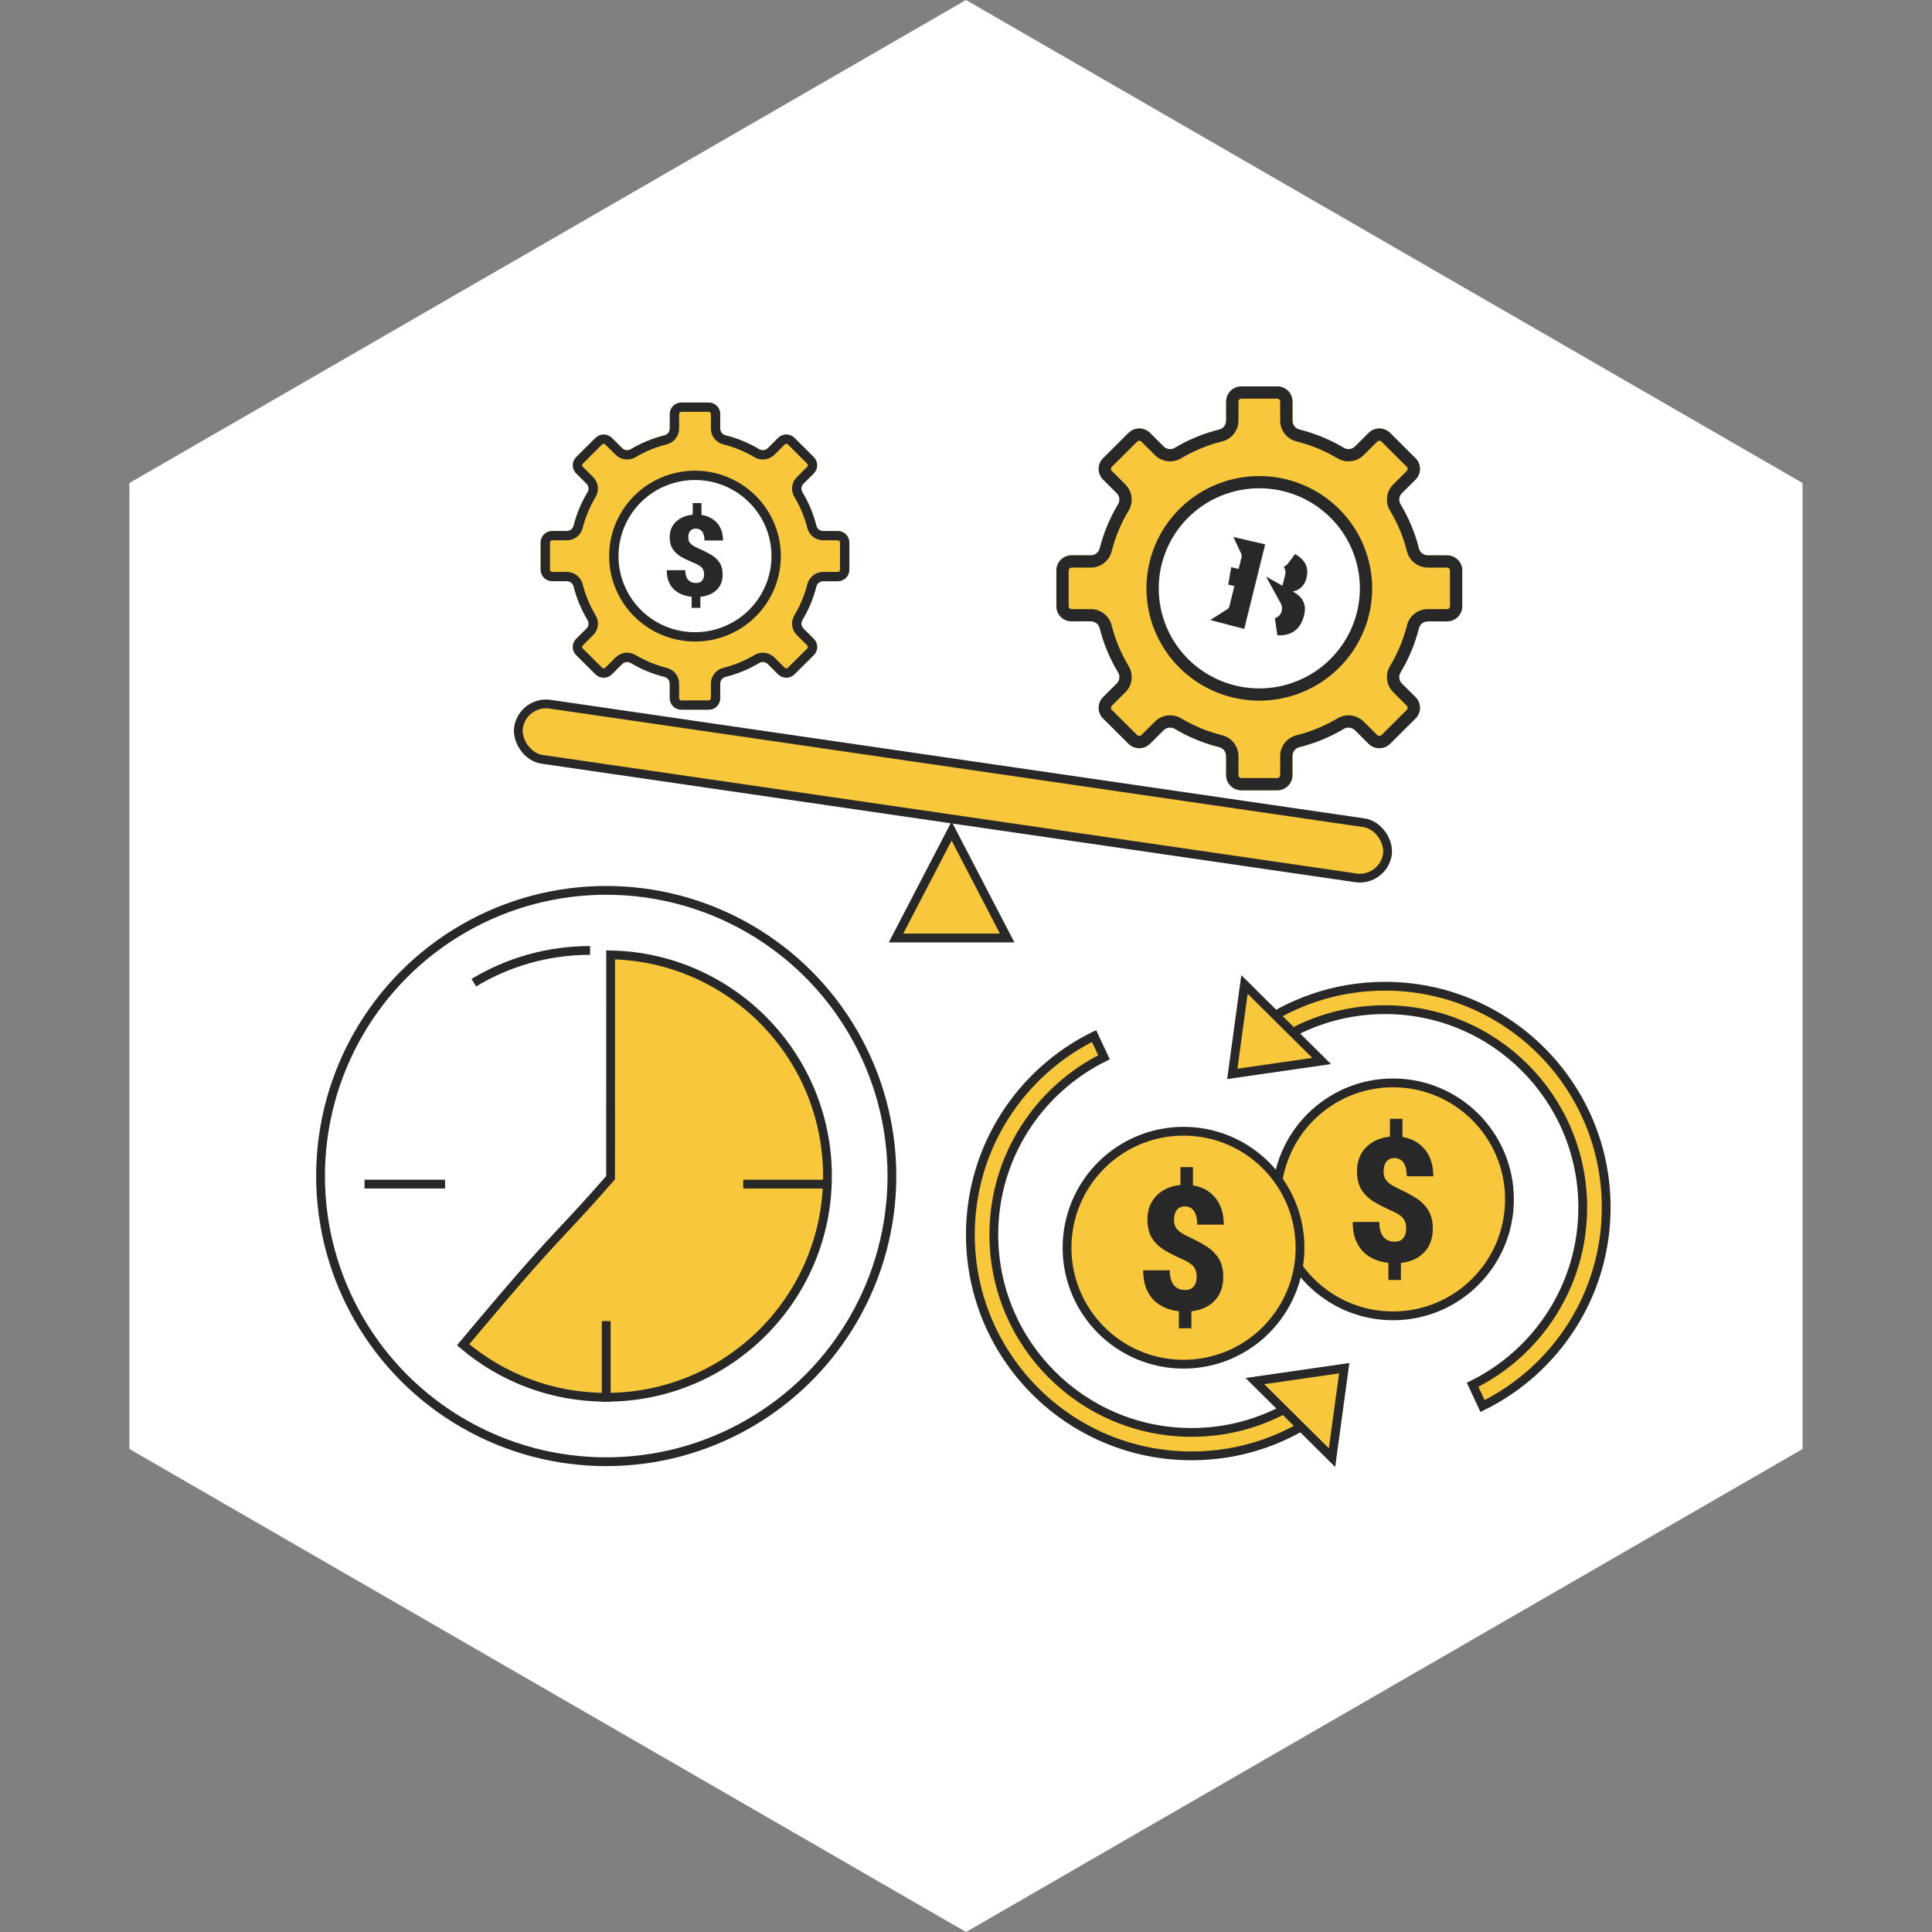 <svg width="110" height="110" viewBox="0 0 110 110" fill="none" xmlns="http://www.w3.org/2000/svg">
<rect x="0" y="0" width="110" height="110" fill="#808080" stroke="none"/>
<path d="M55 0L102.631 27.5V82.5L55 110L7.369 82.5L7.369 27.5L55 0Z" fill="white"></path>
<circle cx="34.516" cy="66.959" r="16.266" fill="white" stroke="#282828" stroke-width="0.5"></circle>
<path d="M34.703 67.124L34.764 67.053V66.959C34.764 63.412 34.765 60.774 34.765 58.736C34.766 58.174 34.766 57.657 34.766 57.18C34.766 56.052 34.766 55.142 34.766 54.366C41.607 54.499 47.112 60.087 47.112 66.959C47.112 73.916 41.473 79.555 34.516 79.555C31.409 79.555 28.565 78.43 26.369 76.565C29.897 72.344 31.016 71.149 32.169 69.918C32.841 69.201 33.525 68.471 34.703 67.124Z" fill="#F8C73B" stroke="#282828" stroke-width="0.5"></path>
<path d="M33.598 54.114C31.176 54.114 28.911 54.784 26.977 55.949" stroke="#282828" stroke-width="0.5"></path>
<path d="M46.904 67.418H42.316" stroke="#282828" stroke-width="0.5"></path>
<path d="M25.342 67.418H20.754" stroke="#282828" stroke-width="0.5"></path>
<path d="M34.516 79.805L34.516 75.217" stroke="#282828" stroke-width="0.5"></path>
<path d="M82.391 31.619H81.297C81.055 31.621 80.843 31.457 80.786 31.222C80.564 30.34 80.212 29.495 79.742 28.715C79.615 28.509 79.648 28.244 79.821 28.076L80.595 27.306C80.757 27.144 80.848 26.926 80.848 26.698C80.848 26.47 80.757 26.251 80.595 26.09L79.146 24.646C78.984 24.486 78.765 24.395 78.536 24.395C78.306 24.395 78.087 24.486 77.925 24.646L77.151 25.416C76.981 25.588 76.715 25.621 76.509 25.496C75.725 25.028 74.876 24.678 73.989 24.456C73.753 24.4 73.588 24.189 73.59 23.948V22.86C73.59 22.631 73.499 22.413 73.336 22.251C73.174 22.09 72.954 22 72.724 22H70.675C70.446 22 70.227 22.091 70.065 22.252C69.903 22.413 69.811 22.632 69.811 22.86V23.948C69.814 24.19 69.648 24.4 69.413 24.457C68.526 24.678 67.677 25.028 66.893 25.496C66.686 25.621 66.42 25.589 66.251 25.417L65.475 24.646C65.313 24.485 65.094 24.395 64.864 24.395C64.635 24.395 64.416 24.485 64.254 24.646L62.805 26.088C62.643 26.25 62.552 26.468 62.552 26.696C62.552 26.924 62.643 27.142 62.805 27.304L63.578 28.074C63.751 28.243 63.784 28.507 63.658 28.713C63.188 29.493 62.836 30.338 62.614 31.22C62.557 31.455 62.345 31.619 62.102 31.617H61.008C60.779 31.617 60.559 31.708 60.397 31.869C60.235 32.031 60.144 32.25 60.145 32.478V34.517C60.145 34.745 60.236 34.964 60.398 35.125C60.56 35.286 60.779 35.377 61.008 35.377H62.103C62.345 35.375 62.557 35.539 62.614 35.774C62.836 36.656 63.188 37.501 63.658 38.281C63.784 38.487 63.751 38.752 63.578 38.92L62.805 39.691C62.643 39.853 62.552 40.071 62.552 40.299C62.552 40.527 62.643 40.746 62.805 40.907L64.253 42.349C64.415 42.51 64.635 42.6 64.864 42.6C65.093 42.6 65.313 42.51 65.475 42.349L66.249 41.579C66.418 41.408 66.684 41.374 66.891 41.5C67.675 41.968 68.524 42.318 69.411 42.539C69.647 42.596 69.812 42.806 69.809 43.048V44.136C69.81 44.365 69.901 44.583 70.064 44.744C70.226 44.906 70.446 44.996 70.675 44.996H72.724C72.954 44.995 73.173 44.905 73.335 44.744C73.497 44.583 73.588 44.364 73.588 44.136V43.047C73.586 42.806 73.751 42.595 73.987 42.539C74.874 42.318 75.723 41.967 76.507 41.5C76.713 41.374 76.98 41.407 77.149 41.579L77.923 42.349C78.085 42.51 78.305 42.6 78.534 42.6C78.763 42.6 78.983 42.51 79.145 42.349L80.595 40.907C80.757 40.746 80.848 40.528 80.848 40.3C80.848 40.072 80.757 39.853 80.595 39.692L79.821 38.922C79.648 38.753 79.616 38.488 79.742 38.283C80.212 37.503 80.564 36.658 80.786 35.775C80.843 35.541 81.055 35.376 81.297 35.379H82.391C82.621 35.379 82.84 35.288 83.002 35.126C83.164 34.965 83.255 34.746 83.255 34.517V32.478C83.255 32.25 83.164 32.032 83.002 31.871C82.84 31.709 82.62 31.619 82.391 31.619ZM71.7 27.104C69.995 27.104 68.361 27.777 67.156 28.976C65.95 30.175 65.273 31.802 65.273 33.498C65.273 35.194 65.95 36.82 67.156 38.019C68.361 39.218 69.995 39.892 71.7 39.892C73.404 39.892 75.038 39.218 76.244 38.019C77.449 36.82 78.126 35.194 78.126 33.498C78.124 31.802 77.446 30.177 76.242 28.978C75.037 27.78 73.403 27.105 71.7 27.104ZM71.7 39.195C70.181 39.195 68.724 38.595 67.65 37.527C66.577 36.458 65.973 35.009 65.973 33.498C65.973 31.986 66.577 30.537 67.65 29.469C68.724 28.4 70.181 27.8 71.7 27.8C73.218 27.8 74.675 28.4 75.749 29.469C76.823 30.537 77.426 31.986 77.426 33.498C77.424 35.008 76.82 36.457 75.747 37.525C74.673 38.593 73.218 39.194 71.7 39.195Z" fill="#F8C73B"></path>
<circle cx="71.717" cy="33.573" r="6.068" fill="white"></circle>
<path d="M73.922 32.676L73.927 32.678L73.922 32.677C73.892 32.881 73.829 32.99 73.77 33.053C73.725 33.102 73.663 33.144 73.577 33.174L73.655 32.859C73.736 32.532 73.672 32.231 73.499 31.988C73.497 31.986 73.496 31.983 73.494 31.981C73.609 32.046 73.701 32.114 73.769 32.184C73.895 32.312 73.955 32.453 73.922 32.676ZM73.205 35.623C73.079 35.662 72.926 35.679 72.74 35.675C72.777 35.663 72.814 35.649 72.849 35.633C73.02 35.559 73.172 35.444 73.285 35.288H73.365L73.459 34.908C73.532 34.614 73.488 34.345 73.364 34.119L73.378 34.127C73.605 34.245 73.711 34.362 73.757 34.469C73.802 34.571 73.828 34.746 73.719 35.062L73.719 35.062C73.594 35.419 73.417 35.557 73.205 35.623ZM70.931 33.366L70.931 33.366L70.892 33.523L70.545 34.923L70.478 35.195L70.322 35.155C70.267 35.141 70.207 35.125 70.146 35.109C70.146 35.109 70.146 35.109 70.146 35.109C70.162 35.099 70.177 35.089 70.192 35.078C70.345 34.967 70.418 34.822 70.452 34.737L70.465 34.706L70.473 34.672L70.886 33.005L70.501 32.91L70.502 32.905L70.887 33L71.181 31.81L71.193 31.765L71.195 31.718C71.202 31.607 71.191 31.452 71.117 31.295C71.169 31.307 71.221 31.319 71.273 31.331L71.426 31.366L71.365 31.613L71.051 32.882L70.931 33.366Z" fill="#282828" stroke="#282828"></path>
<path d="M82.391 31.619H81.297C81.055 31.621 80.843 31.457 80.786 31.222C80.564 30.34 80.212 29.495 79.742 28.715C79.615 28.509 79.648 28.244 79.821 28.076L80.595 27.306C80.757 27.144 80.848 26.926 80.848 26.698C80.848 26.47 80.757 26.251 80.595 26.09L79.146 24.646C78.984 24.486 78.765 24.395 78.536 24.395C78.306 24.395 78.087 24.486 77.925 24.646L77.151 25.416C76.981 25.588 76.715 25.621 76.509 25.496C75.725 25.028 74.876 24.678 73.989 24.456C73.753 24.4 73.588 24.189 73.59 23.948V22.86C73.59 22.631 73.499 22.413 73.336 22.251C73.174 22.09 72.954 22 72.724 22H70.675C70.446 22 70.227 22.091 70.065 22.252C69.903 22.413 69.811 22.632 69.811 22.86V23.948C69.814 24.19 69.648 24.4 69.413 24.457C68.526 24.678 67.677 25.028 66.893 25.496C66.686 25.621 66.42 25.589 66.251 25.417L65.475 24.646C65.313 24.485 65.094 24.395 64.864 24.395C64.635 24.395 64.416 24.485 64.254 24.646L62.805 26.088C62.643 26.25 62.552 26.468 62.552 26.696C62.552 26.924 62.643 27.142 62.805 27.304L63.578 28.074C63.751 28.243 63.784 28.507 63.658 28.713C63.188 29.493 62.836 30.338 62.614 31.22C62.557 31.455 62.345 31.619 62.102 31.617H61.008C60.779 31.617 60.559 31.708 60.397 31.869C60.235 32.031 60.144 32.25 60.145 32.478V34.517C60.145 34.745 60.236 34.964 60.398 35.125C60.56 35.286 60.779 35.377 61.008 35.377H62.103C62.345 35.375 62.557 35.539 62.614 35.774C62.836 36.656 63.188 37.501 63.658 38.281C63.784 38.487 63.751 38.752 63.578 38.92L62.805 39.691C62.643 39.853 62.552 40.071 62.552 40.299C62.552 40.527 62.643 40.746 62.805 40.907L64.253 42.349C64.415 42.51 64.635 42.6 64.864 42.6C65.093 42.6 65.313 42.51 65.475 42.349L66.249 41.579C66.418 41.408 66.684 41.374 66.891 41.5C67.675 41.968 68.524 42.318 69.411 42.539C69.647 42.596 69.812 42.806 69.809 43.048V44.136C69.81 44.365 69.901 44.583 70.064 44.744C70.226 44.906 70.446 44.996 70.675 44.996H72.724C72.954 44.995 73.173 44.905 73.335 44.744C73.497 44.583 73.588 44.364 73.588 44.136V43.047C73.586 42.806 73.751 42.595 73.987 42.539C74.874 42.318 75.723 41.967 76.507 41.5C76.713 41.374 76.98 41.407 77.149 41.579L77.923 42.349C78.085 42.51 78.305 42.6 78.534 42.6C78.763 42.6 78.983 42.51 79.145 42.349L80.595 40.907C80.757 40.746 80.848 40.528 80.848 40.3C80.848 40.072 80.757 39.853 80.595 39.692L79.821 38.922C79.648 38.753 79.616 38.488 79.742 38.283C80.212 37.503 80.564 36.658 80.786 35.775C80.843 35.541 81.055 35.376 81.297 35.379H82.391C82.621 35.379 82.84 35.288 83.002 35.126C83.164 34.965 83.255 34.746 83.255 34.517V32.478C83.255 32.25 83.164 32.032 83.002 31.871C82.84 31.709 82.62 31.619 82.391 31.619ZM82.555 34.517C82.553 34.607 82.481 34.679 82.391 34.68H81.297C81.024 34.68 80.758 34.771 80.542 34.938C80.326 35.105 80.173 35.34 80.107 35.604C79.901 36.42 79.575 37.202 79.141 37.923C79 38.157 78.942 38.43 78.975 38.7C79.009 38.971 79.132 39.222 79.326 39.414L80.1 40.184C80.162 40.248 80.162 40.35 80.1 40.414L78.651 41.856C78.587 41.918 78.484 41.918 78.42 41.856L77.646 41.087C77.452 40.894 77.2 40.771 76.928 40.737C76.657 40.704 76.382 40.762 76.147 40.902C75.422 41.335 74.637 41.659 73.817 41.863C73.551 41.929 73.316 42.082 73.147 42.296C72.979 42.511 72.888 42.776 72.888 43.048V44.136C72.887 44.226 72.814 44.298 72.724 44.299H70.675C70.585 44.298 70.513 44.226 70.512 44.136V43.047C70.512 42.775 70.421 42.511 70.252 42.296C70.084 42.081 69.848 41.929 69.583 41.863C68.763 41.658 67.977 41.334 67.252 40.902C67.017 40.762 66.743 40.704 66.471 40.737C66.2 40.771 65.947 40.894 65.754 41.086L64.98 41.856C64.916 41.918 64.813 41.918 64.749 41.856L63.3 40.414C63.236 40.35 63.236 40.248 63.3 40.184L64.073 39.414C64.267 39.222 64.39 38.971 64.424 38.7C64.457 38.43 64.399 38.157 64.258 37.923C63.824 37.202 63.498 36.42 63.292 35.604C63.226 35.34 63.073 35.106 62.857 34.938C62.642 34.771 62.376 34.68 62.102 34.68H61.008C60.918 34.679 60.846 34.607 60.845 34.517V32.478C60.846 32.389 60.918 32.316 61.008 32.315H62.102C62.376 32.316 62.642 32.225 62.857 32.057C63.073 31.89 63.226 31.655 63.293 31.391C63.499 30.575 63.824 29.794 64.258 29.072C64.399 28.839 64.458 28.565 64.424 28.295C64.391 28.025 64.267 27.774 64.073 27.581L63.3 26.811C63.237 26.747 63.237 26.645 63.3 26.581L64.749 25.14C64.813 25.077 64.915 25.077 64.98 25.14L65.754 25.909C65.947 26.102 66.2 26.225 66.471 26.258C66.743 26.291 67.018 26.233 67.252 26.093C67.977 25.661 68.763 25.337 69.583 25.132C69.848 25.066 70.084 24.914 70.252 24.699C70.42 24.485 70.512 24.22 70.512 23.948V22.859C70.513 22.77 70.585 22.698 70.675 22.697H72.724C72.814 22.698 72.887 22.77 72.888 22.859V23.948C72.888 24.22 72.979 24.485 73.147 24.699C73.316 24.914 73.551 25.066 73.817 25.132C74.637 25.337 75.422 25.661 76.147 26.093C76.382 26.234 76.657 26.292 76.928 26.258C77.2 26.225 77.452 26.102 77.646 25.909L78.42 25.139C78.484 25.077 78.586 25.077 78.651 25.139L80.1 26.581C80.162 26.645 80.162 26.747 80.1 26.811L79.326 27.581C79.133 27.774 79.009 28.025 78.976 28.295C78.942 28.565 79.001 28.839 79.141 29.072C79.576 29.794 79.901 30.575 80.107 31.391C80.173 31.655 80.327 31.89 80.542 32.057C80.758 32.225 81.024 32.316 81.297 32.315H82.392C82.481 32.316 82.554 32.389 82.555 32.478L82.555 34.517ZM71.7 27.104C69.995 27.104 68.361 27.777 67.156 28.976C65.95 30.175 65.273 31.802 65.273 33.498C65.273 35.194 65.95 36.82 67.156 38.019C68.361 39.218 69.995 39.892 71.7 39.892C73.404 39.892 75.038 39.218 76.244 38.019C77.449 36.82 78.126 35.194 78.126 33.498C78.124 31.802 77.446 30.177 76.242 28.978C75.037 27.78 73.403 27.105 71.7 27.104ZM71.7 39.195C70.181 39.195 68.724 38.595 67.65 37.527C66.577 36.458 65.973 35.009 65.973 33.498C65.973 31.986 66.577 30.537 67.65 29.469C68.724 28.4 70.181 27.8 71.7 27.8C73.218 27.8 74.675 28.4 75.749 29.469C76.823 30.537 77.426 31.986 77.426 33.498C77.424 35.008 76.82 36.457 75.747 37.525C74.673 38.593 73.218 39.194 71.7 39.195Z" fill="#282828"></path>
<path d="M47.702 30.233H46.87C46.685 30.235 46.524 30.11 46.481 29.932C46.312 29.261 46.044 28.618 45.687 28.025C45.591 27.868 45.616 27.667 45.747 27.539L46.336 26.953C46.459 26.83 46.528 26.664 46.528 26.491C46.528 26.317 46.459 26.151 46.336 26.028L45.234 24.93C45.111 24.808 44.944 24.739 44.77 24.739C44.595 24.739 44.428 24.808 44.305 24.93L43.716 25.516C43.587 25.647 43.385 25.672 43.228 25.576C42.631 25.221 41.986 24.954 41.311 24.786C41.132 24.743 41.006 24.582 41.008 24.399V23.571C41.008 23.398 40.938 23.231 40.815 23.109C40.691 22.986 40.524 22.917 40.349 22.918H38.791C38.617 22.918 38.45 22.987 38.326 23.109C38.203 23.232 38.134 23.398 38.134 23.571V24.399C38.136 24.583 38.01 24.743 37.831 24.786C37.156 24.954 36.51 25.221 35.914 25.576C35.757 25.672 35.554 25.647 35.425 25.516L34.836 24.93C34.712 24.808 34.545 24.739 34.371 24.739C34.197 24.739 34.03 24.808 33.907 24.93L32.804 26.027C32.681 26.15 32.612 26.316 32.612 26.489C32.612 26.663 32.681 26.829 32.804 26.952L33.393 27.537C33.524 27.666 33.549 27.867 33.453 28.023C33.096 28.617 32.828 29.259 32.659 29.93C32.616 30.109 32.455 30.234 32.27 30.232H31.438C31.264 30.232 31.097 30.301 30.973 30.424C30.85 30.547 30.781 30.714 30.781 30.887V32.438C30.782 32.611 30.851 32.778 30.974 32.9C31.097 33.023 31.264 33.092 31.438 33.092H32.271C32.455 33.09 32.616 33.215 32.659 33.394C32.828 34.065 33.096 34.707 33.453 35.301C33.549 35.457 33.524 35.659 33.393 35.787L32.804 36.373C32.681 36.496 32.612 36.662 32.612 36.836C32.612 37.009 32.681 37.175 32.804 37.298L33.906 38.395C34.029 38.517 34.197 38.586 34.371 38.586C34.545 38.586 34.712 38.517 34.836 38.395L35.424 37.809C35.553 37.679 35.755 37.654 35.913 37.749C36.509 38.105 37.155 38.371 37.829 38.539C38.008 38.582 38.134 38.743 38.132 38.926V39.754C38.133 39.928 38.202 40.094 38.326 40.217C38.449 40.339 38.617 40.408 38.791 40.408H40.349C40.524 40.408 40.691 40.339 40.814 40.216C40.937 40.094 41.007 39.928 41.007 39.754V38.926C41.005 38.743 41.13 38.582 41.31 38.539C41.984 38.371 42.63 38.105 43.227 37.749C43.384 37.653 43.586 37.678 43.715 37.809L44.303 38.395C44.427 38.517 44.594 38.586 44.768 38.586C44.942 38.586 45.109 38.517 45.233 38.395L46.336 37.298C46.459 37.176 46.528 37.01 46.528 36.836C46.528 36.663 46.459 36.497 46.336 36.374L45.747 35.788C45.616 35.66 45.591 35.459 45.687 35.302C46.044 34.709 46.312 34.066 46.481 33.395C46.524 33.217 46.685 33.091 46.87 33.093H47.702C47.877 33.093 48.044 33.024 48.167 32.901C48.29 32.778 48.359 32.612 48.359 32.438V30.887C48.359 30.714 48.289 30.548 48.166 30.425C48.043 30.302 47.876 30.233 47.702 30.233ZM39.57 26.799C38.274 26.799 37.03 27.312 36.114 28.224C35.197 29.136 34.682 30.373 34.682 31.663C34.682 32.953 35.197 34.19 36.114 35.102C37.03 36.014 38.274 36.526 39.57 36.526C40.866 36.526 42.11 36.014 43.026 35.102C43.943 34.19 44.458 32.953 44.458 31.663C44.456 30.373 43.941 29.137 43.025 28.225C42.108 27.314 40.866 26.801 39.57 26.799ZM39.57 35.996C38.415 35.996 37.307 35.54 36.49 34.727C35.673 33.914 35.215 32.812 35.215 31.663C35.215 30.513 35.673 29.411 36.49 28.598C37.307 27.785 38.415 27.329 39.57 27.329C40.725 27.329 41.833 27.785 42.65 28.598C43.467 29.411 43.925 30.513 43.925 31.663C43.924 32.812 43.465 33.913 42.648 34.726C41.832 35.538 40.725 35.995 39.57 35.996Z" fill="#F8C73B"></path>
<circle cx="39.498" cy="31.634" r="4.588" fill="white"></circle>
<path d="M47.702 30.233H46.87C46.685 30.235 46.524 30.11 46.481 29.932C46.312 29.261 46.044 28.618 45.687 28.025C45.591 27.868 45.616 27.667 45.747 27.539L46.336 26.953C46.459 26.83 46.528 26.664 46.528 26.491C46.528 26.317 46.459 26.151 46.336 26.028L45.234 24.93C45.111 24.808 44.944 24.739 44.77 24.739C44.595 24.739 44.428 24.808 44.305 24.93L43.716 25.516C43.587 25.647 43.385 25.672 43.228 25.576C42.631 25.221 41.986 24.954 41.311 24.786C41.132 24.743 41.006 24.582 41.008 24.399V23.571C41.008 23.398 40.938 23.231 40.815 23.109C40.691 22.986 40.524 22.917 40.349 22.918H38.791C38.617 22.918 38.45 22.987 38.326 23.109C38.203 23.232 38.134 23.398 38.134 23.571V24.399C38.136 24.583 38.01 24.743 37.831 24.786C37.156 24.954 36.51 25.221 35.914 25.576C35.757 25.672 35.554 25.647 35.425 25.516L34.836 24.93C34.712 24.808 34.545 24.739 34.371 24.739C34.197 24.739 34.03 24.808 33.907 24.93L32.804 26.027C32.681 26.15 32.612 26.316 32.612 26.489C32.612 26.663 32.681 26.829 32.804 26.952L33.393 27.537C33.524 27.666 33.549 27.867 33.453 28.023C33.096 28.617 32.828 29.259 32.659 29.93C32.616 30.109 32.455 30.234 32.27 30.232H31.438C31.264 30.232 31.097 30.301 30.973 30.424C30.85 30.547 30.781 30.714 30.781 30.887V32.438C30.782 32.611 30.851 32.778 30.974 32.9C31.097 33.023 31.264 33.092 31.438 33.092H32.271C32.455 33.09 32.616 33.215 32.659 33.394C32.828 34.065 33.096 34.707 33.453 35.301C33.549 35.457 33.524 35.659 33.393 35.787L32.804 36.373C32.681 36.496 32.612 36.662 32.612 36.836C32.612 37.009 32.681 37.175 32.804 37.298L33.906 38.395C34.029 38.517 34.197 38.586 34.371 38.586C34.545 38.586 34.712 38.517 34.836 38.395L35.424 37.809C35.553 37.679 35.755 37.654 35.913 37.749C36.509 38.105 37.155 38.371 37.829 38.539C38.008 38.582 38.134 38.743 38.132 38.926V39.754C38.133 39.928 38.202 40.094 38.326 40.217C38.449 40.339 38.617 40.408 38.791 40.408H40.349C40.524 40.408 40.691 40.339 40.814 40.216C40.937 40.094 41.007 39.928 41.007 39.754V38.926C41.005 38.743 41.13 38.582 41.31 38.539C41.984 38.371 42.63 38.105 43.227 37.749C43.384 37.653 43.586 37.678 43.715 37.809L44.303 38.395C44.427 38.517 44.594 38.586 44.768 38.586C44.942 38.586 45.109 38.517 45.233 38.395L46.336 37.298C46.459 37.176 46.528 37.01 46.528 36.836C46.528 36.663 46.459 36.497 46.336 36.374L45.747 35.788C45.616 35.66 45.591 35.459 45.687 35.302C46.044 34.709 46.312 34.066 46.481 33.395C46.524 33.217 46.685 33.091 46.87 33.093H47.702C47.877 33.093 48.044 33.024 48.167 32.901C48.29 32.778 48.359 32.612 48.359 32.438V30.887C48.359 30.714 48.289 30.548 48.166 30.425C48.043 30.302 47.876 30.233 47.702 30.233ZM47.826 32.438C47.825 32.506 47.77 32.561 47.702 32.562H46.87C46.662 32.562 46.46 32.631 46.296 32.758C46.131 32.886 46.015 33.064 45.965 33.265C45.808 33.886 45.56 34.48 45.23 35.029C45.123 35.206 45.078 35.414 45.104 35.62C45.129 35.825 45.223 36.016 45.371 36.163L45.959 36.748C46.007 36.797 46.007 36.875 45.959 36.923L44.857 38.02C44.808 38.067 44.73 38.067 44.681 38.02L44.093 37.435C43.946 37.288 43.753 37.195 43.547 37.169C43.34 37.144 43.131 37.188 42.953 37.294C42.401 37.623 41.804 37.87 41.18 38.026C40.978 38.076 40.799 38.192 40.671 38.355C40.543 38.518 40.474 38.719 40.474 38.926V39.754C40.473 39.822 40.418 39.877 40.349 39.878H38.791C38.722 39.877 38.667 39.822 38.666 39.754V38.926C38.667 38.719 38.597 38.518 38.469 38.355C38.341 38.191 38.162 38.075 37.96 38.025C37.336 37.869 36.739 37.623 36.187 37.294C36.009 37.188 35.8 37.144 35.593 37.169C35.387 37.194 35.195 37.288 35.048 37.434L34.459 38.02C34.41 38.067 34.332 38.067 34.283 38.02L33.181 36.923C33.133 36.875 33.133 36.797 33.181 36.748L33.769 36.163C33.917 36.016 34.011 35.825 34.036 35.62C34.062 35.414 34.017 35.206 33.91 35.029C33.58 34.48 33.332 33.886 33.175 33.265C33.125 33.064 33.008 32.886 32.844 32.758C32.68 32.631 32.478 32.562 32.27 32.562H31.438C31.37 32.561 31.315 32.506 31.314 32.438V30.887C31.315 30.819 31.37 30.764 31.438 30.763H32.27C32.478 30.764 32.68 30.695 32.845 30.567C33.009 30.44 33.125 30.261 33.176 30.061C33.332 29.44 33.58 28.846 33.91 28.297C34.017 28.119 34.062 27.911 34.036 27.706C34.011 27.5 33.917 27.309 33.77 27.163L33.181 26.577C33.133 26.528 33.133 26.451 33.181 26.402L34.283 25.305C34.332 25.258 34.41 25.258 34.459 25.305L35.048 25.891C35.195 26.037 35.387 26.131 35.593 26.156C35.8 26.181 36.009 26.137 36.187 26.031C36.739 25.702 37.336 25.456 37.96 25.3C38.162 25.25 38.341 25.134 38.469 24.97C38.597 24.807 38.667 24.606 38.666 24.399V23.571C38.667 23.503 38.722 23.448 38.791 23.447H40.349C40.418 23.448 40.473 23.503 40.474 23.571V24.399C40.474 24.606 40.543 24.807 40.671 24.971C40.799 25.134 40.978 25.25 41.18 25.3C41.804 25.456 42.401 25.702 42.953 26.031C43.131 26.138 43.34 26.182 43.547 26.156C43.753 26.131 43.946 26.038 44.093 25.891L44.681 25.305C44.73 25.258 44.808 25.258 44.857 25.305L45.959 26.402C46.007 26.451 46.007 26.528 45.959 26.577L45.371 27.163C45.224 27.309 45.13 27.5 45.104 27.706C45.079 27.911 45.123 28.119 45.23 28.297C45.561 28.846 45.808 29.44 45.965 30.06C46.015 30.261 46.132 30.44 46.296 30.567C46.46 30.694 46.662 30.764 46.87 30.763H47.702C47.771 30.764 47.826 30.819 47.827 30.887L47.826 32.438ZM39.57 26.799C38.274 26.799 37.03 27.312 36.114 28.224C35.197 29.136 34.682 30.373 34.682 31.663C34.682 32.953 35.197 34.19 36.114 35.102C37.03 36.014 38.274 36.526 39.57 36.526C40.866 36.526 42.11 36.014 43.026 35.102C43.943 34.19 44.458 32.953 44.458 31.663C44.456 30.373 43.941 29.137 43.025 28.225C42.108 27.314 40.866 26.801 39.57 26.799ZM39.57 35.996C38.415 35.996 37.307 35.54 36.49 34.727C35.673 33.914 35.215 32.812 35.215 31.663C35.215 30.513 35.673 29.411 36.49 28.598C37.307 27.785 38.415 27.329 39.57 27.329C40.725 27.329 41.833 27.785 42.65 28.598C43.467 29.411 43.925 30.513 43.925 31.663C43.924 32.812 43.465 33.913 42.648 34.726C41.832 35.538 40.725 35.995 39.57 35.996Z" fill="#282828"></path>
<rect x="29.75" y="39.867" width="49.993" height="3.17" rx="1.585" transform="rotate(8.286 29.75 39.867)" fill="#F8C73B" stroke="#282828" stroke-width="0.5"></rect>
<path d="M51.016 53.405L54.18 47.316L57.344 53.405H51.016Z" fill="#F8C73B" stroke="#282828" stroke-width="0.5"></path>
<path d="M39.94 28.643V29.556H39.441V28.643H39.94ZM39.877 33.764V34.611H39.379V33.764H39.877ZM40.087 32.717C40.087 32.602 40.069 32.507 40.034 32.432C39.998 32.356 39.941 32.291 39.861 32.234C39.782 32.178 39.676 32.121 39.545 32.065C39.267 31.952 39.021 31.836 38.808 31.717C38.596 31.597 38.43 31.449 38.309 31.271C38.19 31.093 38.13 30.863 38.13 30.578C38.13 30.319 38.194 30.093 38.322 29.901C38.451 29.708 38.629 29.56 38.855 29.455C39.083 29.349 39.345 29.296 39.642 29.296C39.868 29.296 40.074 29.329 40.26 29.396C40.446 29.463 40.607 29.56 40.743 29.688C40.879 29.813 40.983 29.968 41.056 30.152C41.13 30.334 41.166 30.541 41.166 30.773H40.109C40.109 30.653 40.097 30.551 40.072 30.465C40.048 30.38 40.015 30.309 39.971 30.255C39.927 30.201 39.876 30.161 39.818 30.136C39.759 30.109 39.695 30.095 39.626 30.095C39.522 30.095 39.437 30.118 39.372 30.164C39.307 30.208 39.26 30.267 39.231 30.34C39.202 30.413 39.187 30.494 39.187 30.584C39.187 30.678 39.203 30.761 39.234 30.832C39.268 30.901 39.324 30.966 39.404 31.027C39.483 31.085 39.592 31.146 39.73 31.209C40.002 31.323 40.244 31.443 40.457 31.566C40.67 31.689 40.838 31.841 40.959 32.021C41.082 32.199 41.144 32.428 41.144 32.711C41.144 32.983 41.08 33.215 40.953 33.407C40.825 33.597 40.648 33.742 40.42 33.843C40.192 33.943 39.928 33.993 39.629 33.993C39.429 33.993 39.229 33.967 39.03 33.915C38.834 33.863 38.654 33.778 38.491 33.661C38.33 33.542 38.201 33.384 38.105 33.187C38.009 32.991 37.961 32.749 37.961 32.463H39.018C39.018 32.603 39.035 32.72 39.068 32.814C39.101 32.908 39.146 32.984 39.203 33.04C39.261 33.094 39.327 33.134 39.4 33.159C39.474 33.182 39.55 33.194 39.629 33.194C39.736 33.194 39.823 33.173 39.89 33.131C39.957 33.087 40.006 33.03 40.037 32.959C40.071 32.885 40.087 32.805 40.087 32.717Z" fill="#282828"></path>
<path d="M78.855 57.486C76.33 57.486 74.002 58.316 72.124 59.718L71.302 58.666C73.406 57.087 76.022 56.151 78.855 56.151C85.811 56.151 91.45 61.79 91.45 68.746C91.45 73.71 88.579 78.002 84.409 80.054L83.844 78.844C87.561 77.004 90.115 73.173 90.115 68.746C90.115 62.527 85.074 57.486 78.855 57.486Z" fill="#F8C73B" stroke="#282828" stroke-width="0.5"></path>
<path d="M75.248 60.408L70.162 61.143L70.855 56.051L75.248 60.408Z" fill="#F8C73B" stroke="#282828" stroke-width="0.5"></path>
<path d="M67.845 81.556C70.369 81.556 72.698 80.726 74.575 79.324L75.397 80.376C73.293 81.955 70.677 82.891 67.845 82.891C60.888 82.891 55.249 77.252 55.249 70.296C55.249 65.332 58.12 61.04 62.29 58.988L62.856 60.198C59.138 62.038 56.584 65.869 56.584 70.296C56.584 76.514 61.626 81.556 67.845 81.556Z" fill="#F8C73B" stroke="#282828" stroke-width="0.5"></path>
<path d="M71.448 78.634L76.534 77.899L75.84 82.991L71.448 78.634Z" fill="#F8C73B" stroke="#282828" stroke-width="0.5"></path>
<circle cx="79.311" cy="68.287" r="6.632" fill="#F8C73B" stroke="#282828" stroke-width="0.5"></circle>
<path d="M79.852 63.7V65.103H79.138V63.7H79.852ZM79.762 71.573V72.875H79.049V71.573H79.762ZM80.063 69.963C80.063 69.786 80.038 69.64 79.987 69.524C79.936 69.409 79.853 69.307 79.74 69.221C79.626 69.134 79.475 69.047 79.286 68.96C78.888 68.787 78.537 68.608 78.231 68.425C77.929 68.242 77.691 68.013 77.518 67.74C77.347 67.467 77.262 67.112 77.262 66.675C77.262 66.276 77.353 65.929 77.536 65.633C77.721 65.338 77.976 65.109 78.299 64.949C78.625 64.785 79.001 64.703 79.426 64.703C79.749 64.703 80.044 64.754 80.31 64.857C80.576 64.96 80.807 65.109 81.001 65.305C81.196 65.498 81.345 65.736 81.45 66.019C81.555 66.299 81.607 66.617 81.607 66.974H80.094C80.094 66.79 80.076 66.633 80.041 66.501C80.008 66.369 79.96 66.262 79.897 66.178C79.834 66.094 79.761 66.033 79.677 65.995C79.593 65.953 79.502 65.932 79.403 65.932C79.254 65.932 79.132 65.968 79.04 66.038C78.947 66.106 78.879 66.196 78.838 66.308C78.796 66.421 78.775 66.546 78.775 66.684C78.775 66.829 78.797 66.956 78.842 67.065C78.89 67.171 78.971 67.271 79.084 67.364C79.198 67.454 79.354 67.547 79.551 67.644C79.94 67.821 80.287 68.004 80.593 68.194C80.898 68.383 81.137 68.616 81.311 68.893C81.487 69.166 81.576 69.519 81.576 69.953C81.576 70.371 81.484 70.728 81.302 71.024C81.119 71.316 80.865 71.54 80.539 71.694C80.213 71.848 79.836 71.925 79.408 71.925C79.12 71.925 78.835 71.885 78.55 71.805C78.269 71.725 78.012 71.594 77.778 71.414C77.548 71.231 77.364 70.988 77.226 70.686C77.088 70.384 77.019 70.013 77.019 69.573H78.532C78.532 69.788 78.556 69.968 78.604 70.112C78.652 70.257 78.716 70.373 78.797 70.46C78.881 70.543 78.975 70.604 79.08 70.643C79.185 70.678 79.294 70.696 79.408 70.696C79.56 70.696 79.684 70.664 79.78 70.599C79.876 70.532 79.946 70.444 79.991 70.334C80.039 70.222 80.063 70.098 80.063 69.963Z" fill="#282828"></path>
<circle cx="67.385" cy="71.04" r="6.632" fill="#F8C73B" stroke="#282828" stroke-width="0.5"></circle>
<path d="M67.922 66.452V67.856H67.209V66.452H67.922ZM67.833 74.326V75.628H67.119V74.326H67.833ZM68.133 72.716C68.133 72.539 68.108 72.392 68.057 72.277C68.006 72.161 67.924 72.06 67.81 71.973C67.696 71.886 67.545 71.799 67.357 71.713C66.959 71.539 66.607 71.361 66.302 71.177C66 70.994 65.762 70.766 65.588 70.493C65.418 70.22 65.332 69.864 65.332 69.427C65.332 69.029 65.424 68.681 65.606 68.386C65.792 68.09 66.046 67.862 66.369 67.701C66.695 67.537 67.071 67.455 67.496 67.455C67.819 67.455 68.114 67.507 68.38 67.61C68.647 67.712 68.877 67.862 69.072 68.058C69.266 68.251 69.416 68.489 69.52 68.772C69.625 69.051 69.677 69.369 69.677 69.726H68.165C68.165 69.543 68.147 69.385 68.111 69.254C68.078 69.122 68.03 69.014 67.967 68.931C67.904 68.847 67.831 68.786 67.747 68.747C67.663 68.706 67.572 68.685 67.474 68.685C67.324 68.685 67.203 68.72 67.11 68.791C67.017 68.858 66.95 68.948 66.908 69.061C66.866 69.173 66.845 69.299 66.845 69.437C66.845 69.582 66.868 69.709 66.912 69.818C66.96 69.924 67.041 70.023 67.155 70.117C67.269 70.207 67.424 70.3 67.622 70.396C68.011 70.573 68.358 70.756 68.663 70.946C68.968 71.136 69.208 71.369 69.381 71.645C69.558 71.918 69.646 72.272 69.646 72.706C69.646 73.124 69.555 73.481 69.372 73.776C69.19 74.069 68.935 74.292 68.609 74.447C68.283 74.601 67.906 74.678 67.478 74.678C67.191 74.678 66.905 74.638 66.621 74.557C66.339 74.477 66.082 74.347 65.849 74.167C65.618 73.984 65.434 73.741 65.296 73.439C65.159 73.137 65.09 72.765 65.09 72.325H66.603C66.603 72.54 66.627 72.72 66.674 72.865C66.722 73.01 66.787 73.125 66.868 73.212C66.951 73.296 67.046 73.357 67.15 73.395C67.255 73.431 67.364 73.448 67.478 73.448C67.631 73.448 67.755 73.416 67.85 73.352C67.946 73.284 68.017 73.196 68.061 73.087C68.109 72.974 68.133 72.851 68.133 72.716Z" fill="#282828"></path>
</svg>
